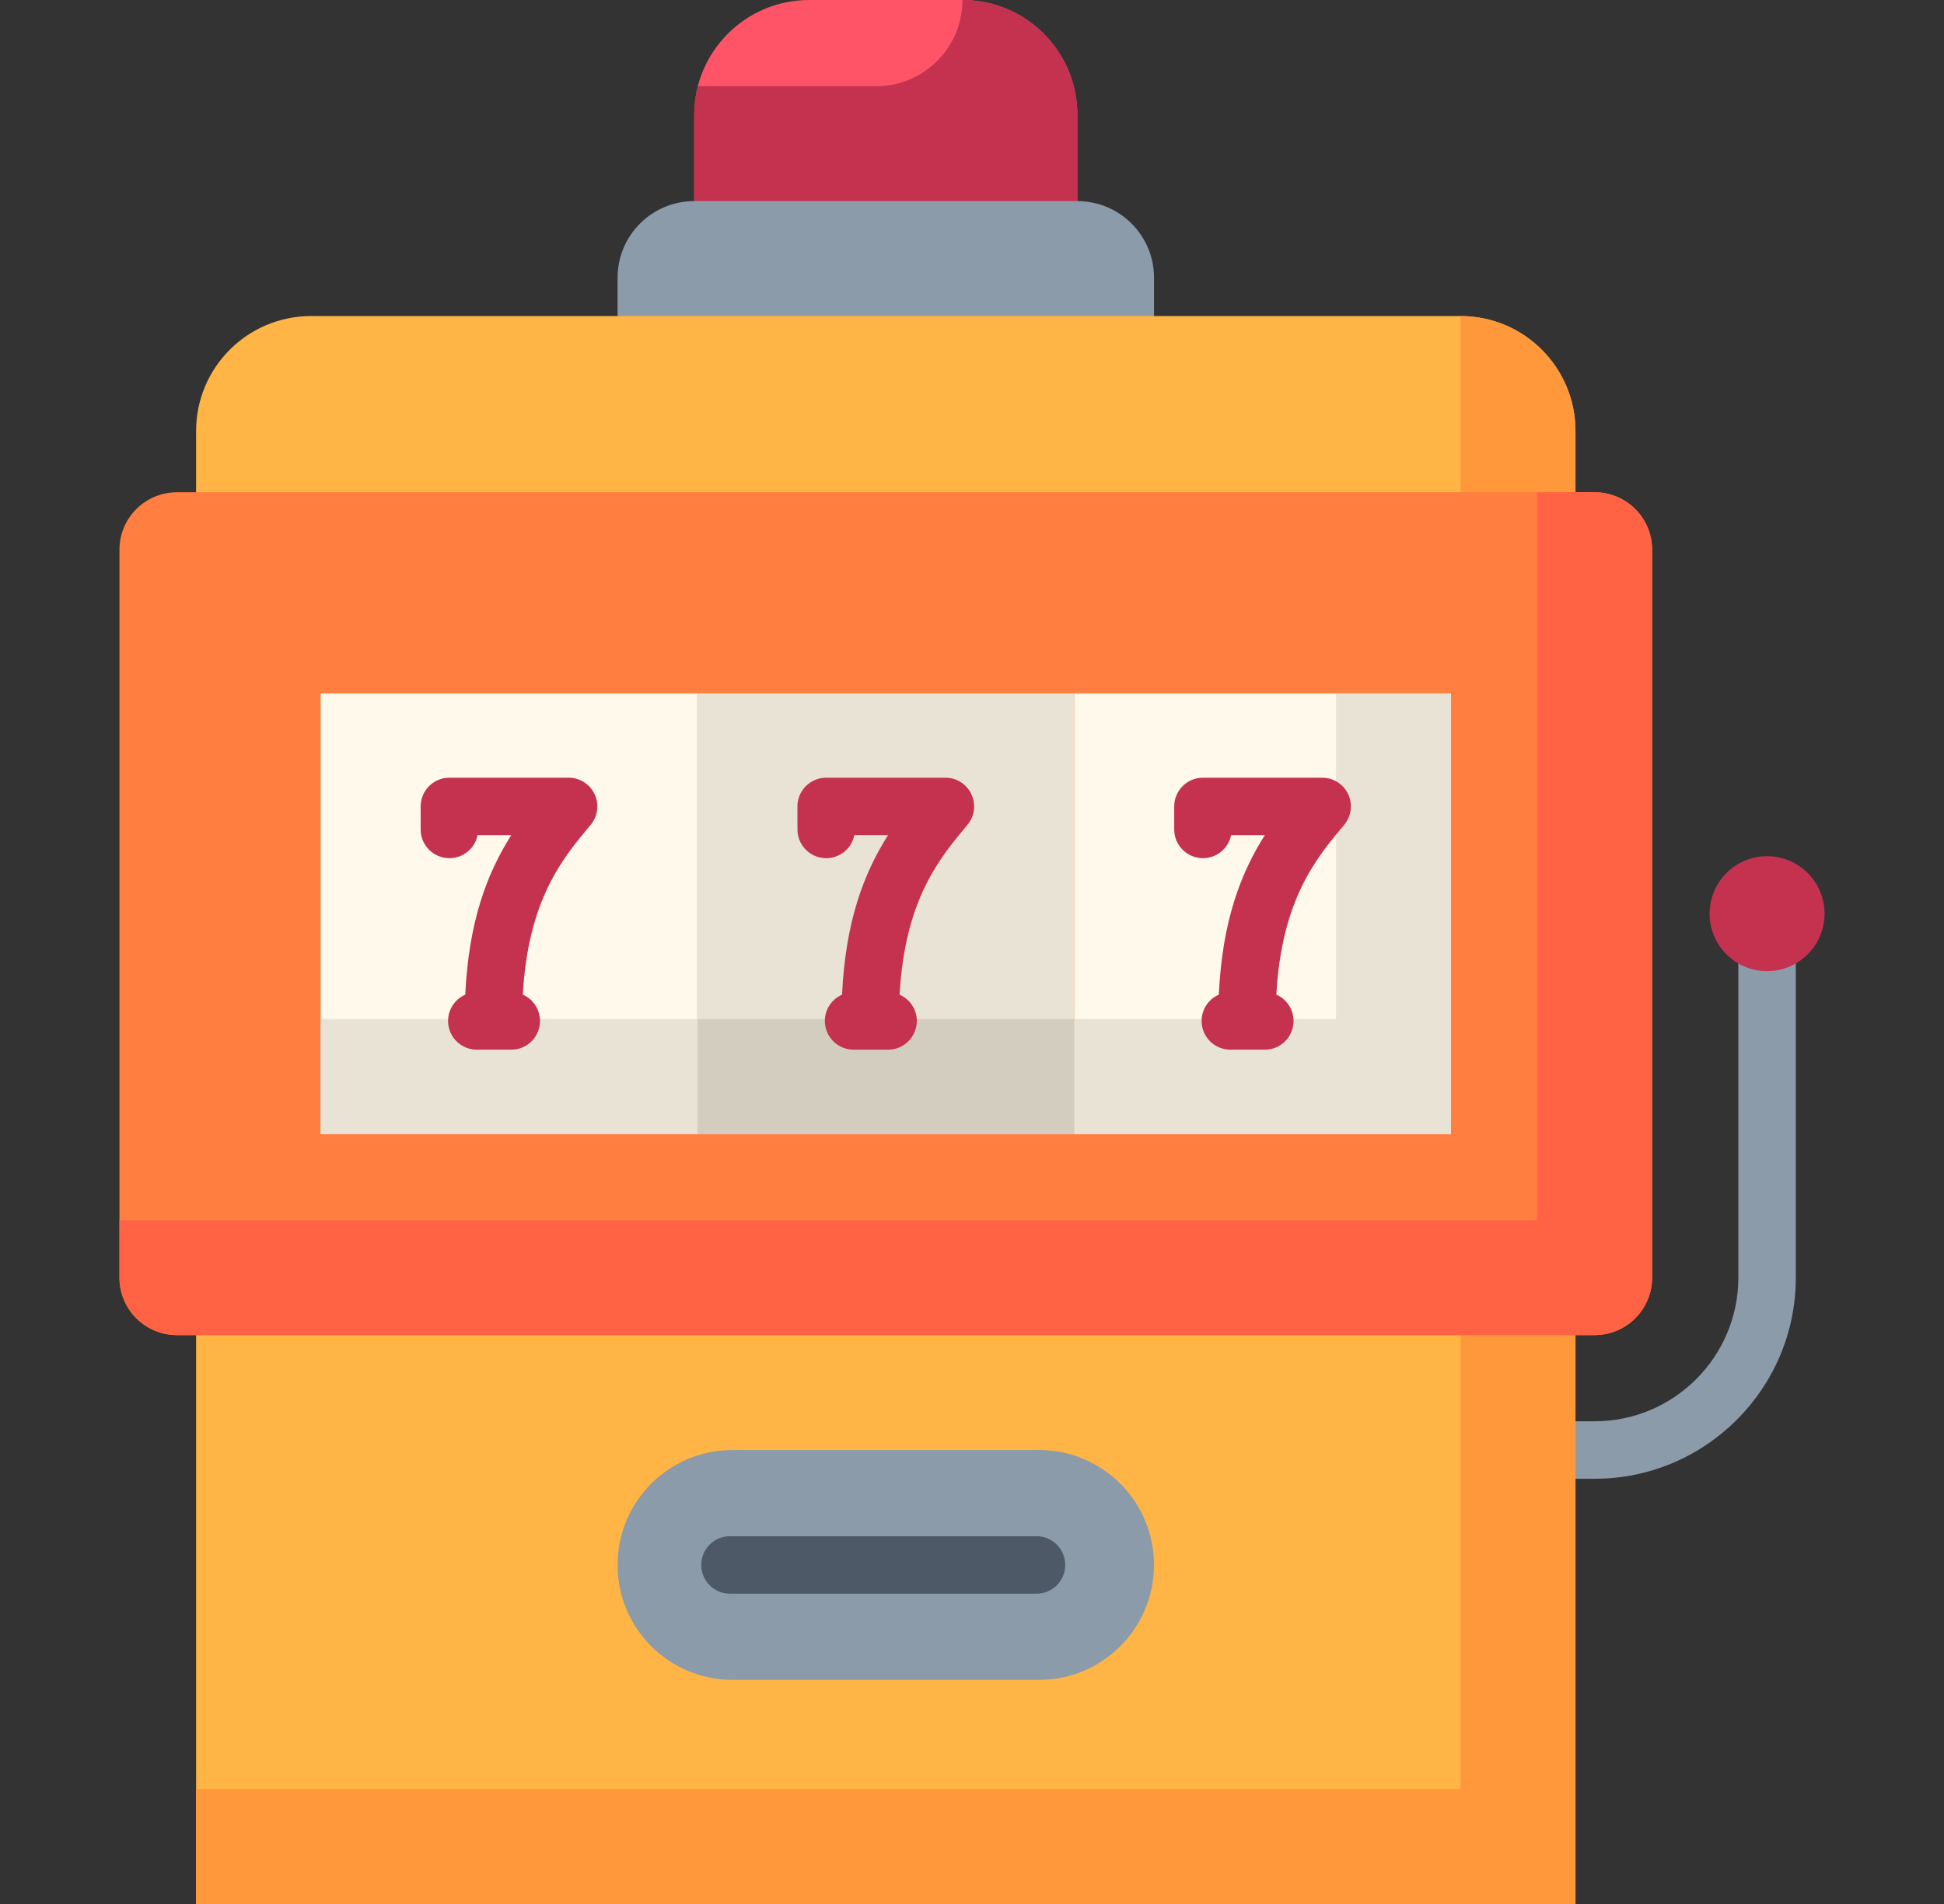 <svg width="49" height="48" viewBox="0 0 49 48" fill="none" xmlns="http://www.w3.org/2000/svg">
<rect x="0" y="0" width="49" height="48" fill="#333333" stroke="none"/>
<g id="gambler 1" clip-path="url(#clip0_11_849)">
<path id="Vector" d="M40.194 37.28H38.866V35.831H40.194C42.191 35.831 43.816 34.206 43.816 32.209V23.759H45.265V32.209C45.265 35.005 42.99 37.28 40.194 37.28Z" fill="#8B9BA9"/>
<path id="Vector_2" d="M44.54 24.483C45.34 24.483 45.989 23.834 45.989 23.034C45.989 22.234 45.34 21.585 44.54 21.585C43.74 21.585 43.092 22.234 43.092 23.034C43.092 23.834 43.74 24.483 44.54 24.483Z" fill="#C5324F"/>
<path id="Vector_3" d="M17.498 5.07H27.156V2.897C27.156 1.297 25.859 0 24.259 0H20.395C18.795 0 17.498 1.297 17.498 2.897V5.07H17.498Z" fill="#FF5368"/>
<path id="Vector_4" d="M17.589 2.173C17.529 2.405 17.498 2.647 17.498 2.897V5.07L22.295 6.616L27.156 5.07V2.897C27.156 1.297 25.859 0 24.259 0C24.259 1.2 23.286 2.173 22.085 2.173H17.589Z" fill="#C5324F"/>
<path id="Vector_5" d="M15.566 7.968L22.327 11.445L29.088 7.968V7.002C29.088 5.935 28.223 5.07 27.156 5.07H17.498C16.431 5.07 15.566 5.935 15.566 7.002V7.968Z" fill="#8B9BA9"/>
<path id="Vector_6" d="M4.943 48H39.711V10.865C39.711 9.265 38.414 7.968 36.814 7.968H7.84C6.24 7.968 4.943 9.265 4.943 10.865L4.943 48Z" fill="#FFB545"/>
<path id="Vector_7" d="M4.943 45.103V48H39.711V10.865C39.711 9.265 38.414 7.968 36.814 7.968V45.103H4.943Z" fill="#FF983B"/>
<path id="Vector_8" d="M22.327 12.41H4.46C3.66 12.41 3.011 13.059 3.011 13.859V32.209C3.011 33.009 3.66 33.658 4.46 33.658H22.327H40.194C40.994 33.658 41.643 33.009 41.643 32.209V13.859C41.643 13.059 40.994 12.41 40.194 12.41H22.327Z" fill="#FF7E40"/>
<path id="Vector_9" d="M40.194 12.41H38.745V30.761H3.011V32.209C3.011 33.009 3.66 33.658 4.46 33.658H22.327H40.194C40.994 33.658 41.643 33.009 41.643 32.209V13.859C41.643 13.059 40.994 12.41 40.194 12.41Z" fill="#FF6344"/>
<g id="Group">
<path id="Vector_10" d="M17.578 17.481H8.082V28.588H17.578V17.481Z" fill="#FFF9EB"/>
<path id="Vector_11" d="M36.573 17.481H27.076V28.588H36.573V17.481Z" fill="#FFF9EB"/>
</g>
<g id="Group_2">
<path id="Vector_12" d="M27.075 17.481H17.578V28.588H27.075V17.481Z" fill="#E9E3D5"/>
<path id="Vector_13" d="M27.075 25.69V28.588H36.572V17.481H33.675V25.69H27.075Z" fill="#E9E3D5"/>
</g>
<path id="Vector_14" d="M27.075 25.69H17.578V28.587H27.075V25.69Z" fill="#D3CDBF"/>
<path id="Vector_15" d="M17.578 25.69H8.082V28.587H17.578V25.69Z" fill="#E9E3D5"/>
<g id="Group_3">
<path id="Vector_16" d="M14.332 19.606H11.328C10.928 19.606 10.603 19.93 10.603 20.33V20.911C10.603 21.311 10.928 21.635 11.328 21.635C11.679 21.635 11.971 21.386 12.038 21.054H12.887C12.277 22.017 11.816 23.22 11.727 25.076C11.472 25.188 11.294 25.442 11.294 25.738C11.294 26.139 11.618 26.463 12.018 26.463H12.887C13.287 26.463 13.611 26.139 13.611 25.738C13.611 25.442 13.433 25.187 13.178 25.075C13.313 22.677 14.18 21.641 14.888 20.795C15.068 20.579 15.108 20.279 14.989 20.024C14.87 19.769 14.614 19.606 14.332 19.606Z" fill="#C5324F"/>
<path id="Vector_17" d="M23.829 19.606H20.825C20.425 19.606 20.1 19.93 20.1 20.33V20.911C20.1 21.311 20.425 21.635 20.825 21.635C21.176 21.635 21.468 21.386 21.535 21.054H22.384C21.774 22.017 21.313 23.22 21.224 25.076C20.969 25.188 20.791 25.442 20.791 25.738C20.791 26.139 21.115 26.463 21.515 26.463H22.384C22.784 26.463 23.109 26.139 23.109 25.738C23.109 25.442 22.93 25.187 22.675 25.075C22.81 22.677 23.677 21.641 24.385 20.795C24.565 20.579 24.605 20.279 24.486 20.024C24.367 19.769 24.111 19.606 23.829 19.606Z" fill="#C5324F"/>
<path id="Vector_18" d="M33.983 20.023C33.864 19.768 33.608 19.606 33.326 19.606H30.322C29.921 19.606 29.597 19.93 29.597 20.33V20.911C29.597 21.311 29.921 21.635 30.322 21.635C30.672 21.635 30.965 21.386 31.032 21.054H31.881C31.271 22.017 30.809 23.22 30.721 25.075C30.466 25.187 30.287 25.442 30.287 25.738C30.287 26.138 30.612 26.463 31.012 26.463H31.881C32.281 26.463 32.605 26.138 32.605 25.738C32.605 25.442 32.427 25.187 32.171 25.075C32.307 22.677 33.173 21.64 33.881 20.795C34.062 20.579 34.102 20.279 33.983 20.023Z" fill="#C5324F"/>
</g>
<path id="Vector_19" d="M15.566 39.453C15.566 41.053 16.863 42.35 18.464 42.35H26.19C27.79 42.35 29.087 41.053 29.087 39.453C29.087 37.852 27.79 36.555 26.19 36.555H18.464C16.864 36.555 15.566 37.852 15.566 39.453Z" fill="#8B9BA9"/>
<path id="Vector_20" d="M26.126 40.177H18.399C17.999 40.177 17.675 39.853 17.675 39.453C17.675 39.053 17.999 38.728 18.399 38.728H26.126C26.526 38.728 26.85 39.053 26.85 39.453C26.85 39.853 26.526 40.177 26.126 40.177Z" fill="#4D5967"/>
</g>
<defs>
<clipPath id="clip0_11_849">
<rect width="48" height="48" fill="white" transform="translate(0.5)"/>
</clipPath>
</defs>
</svg>
